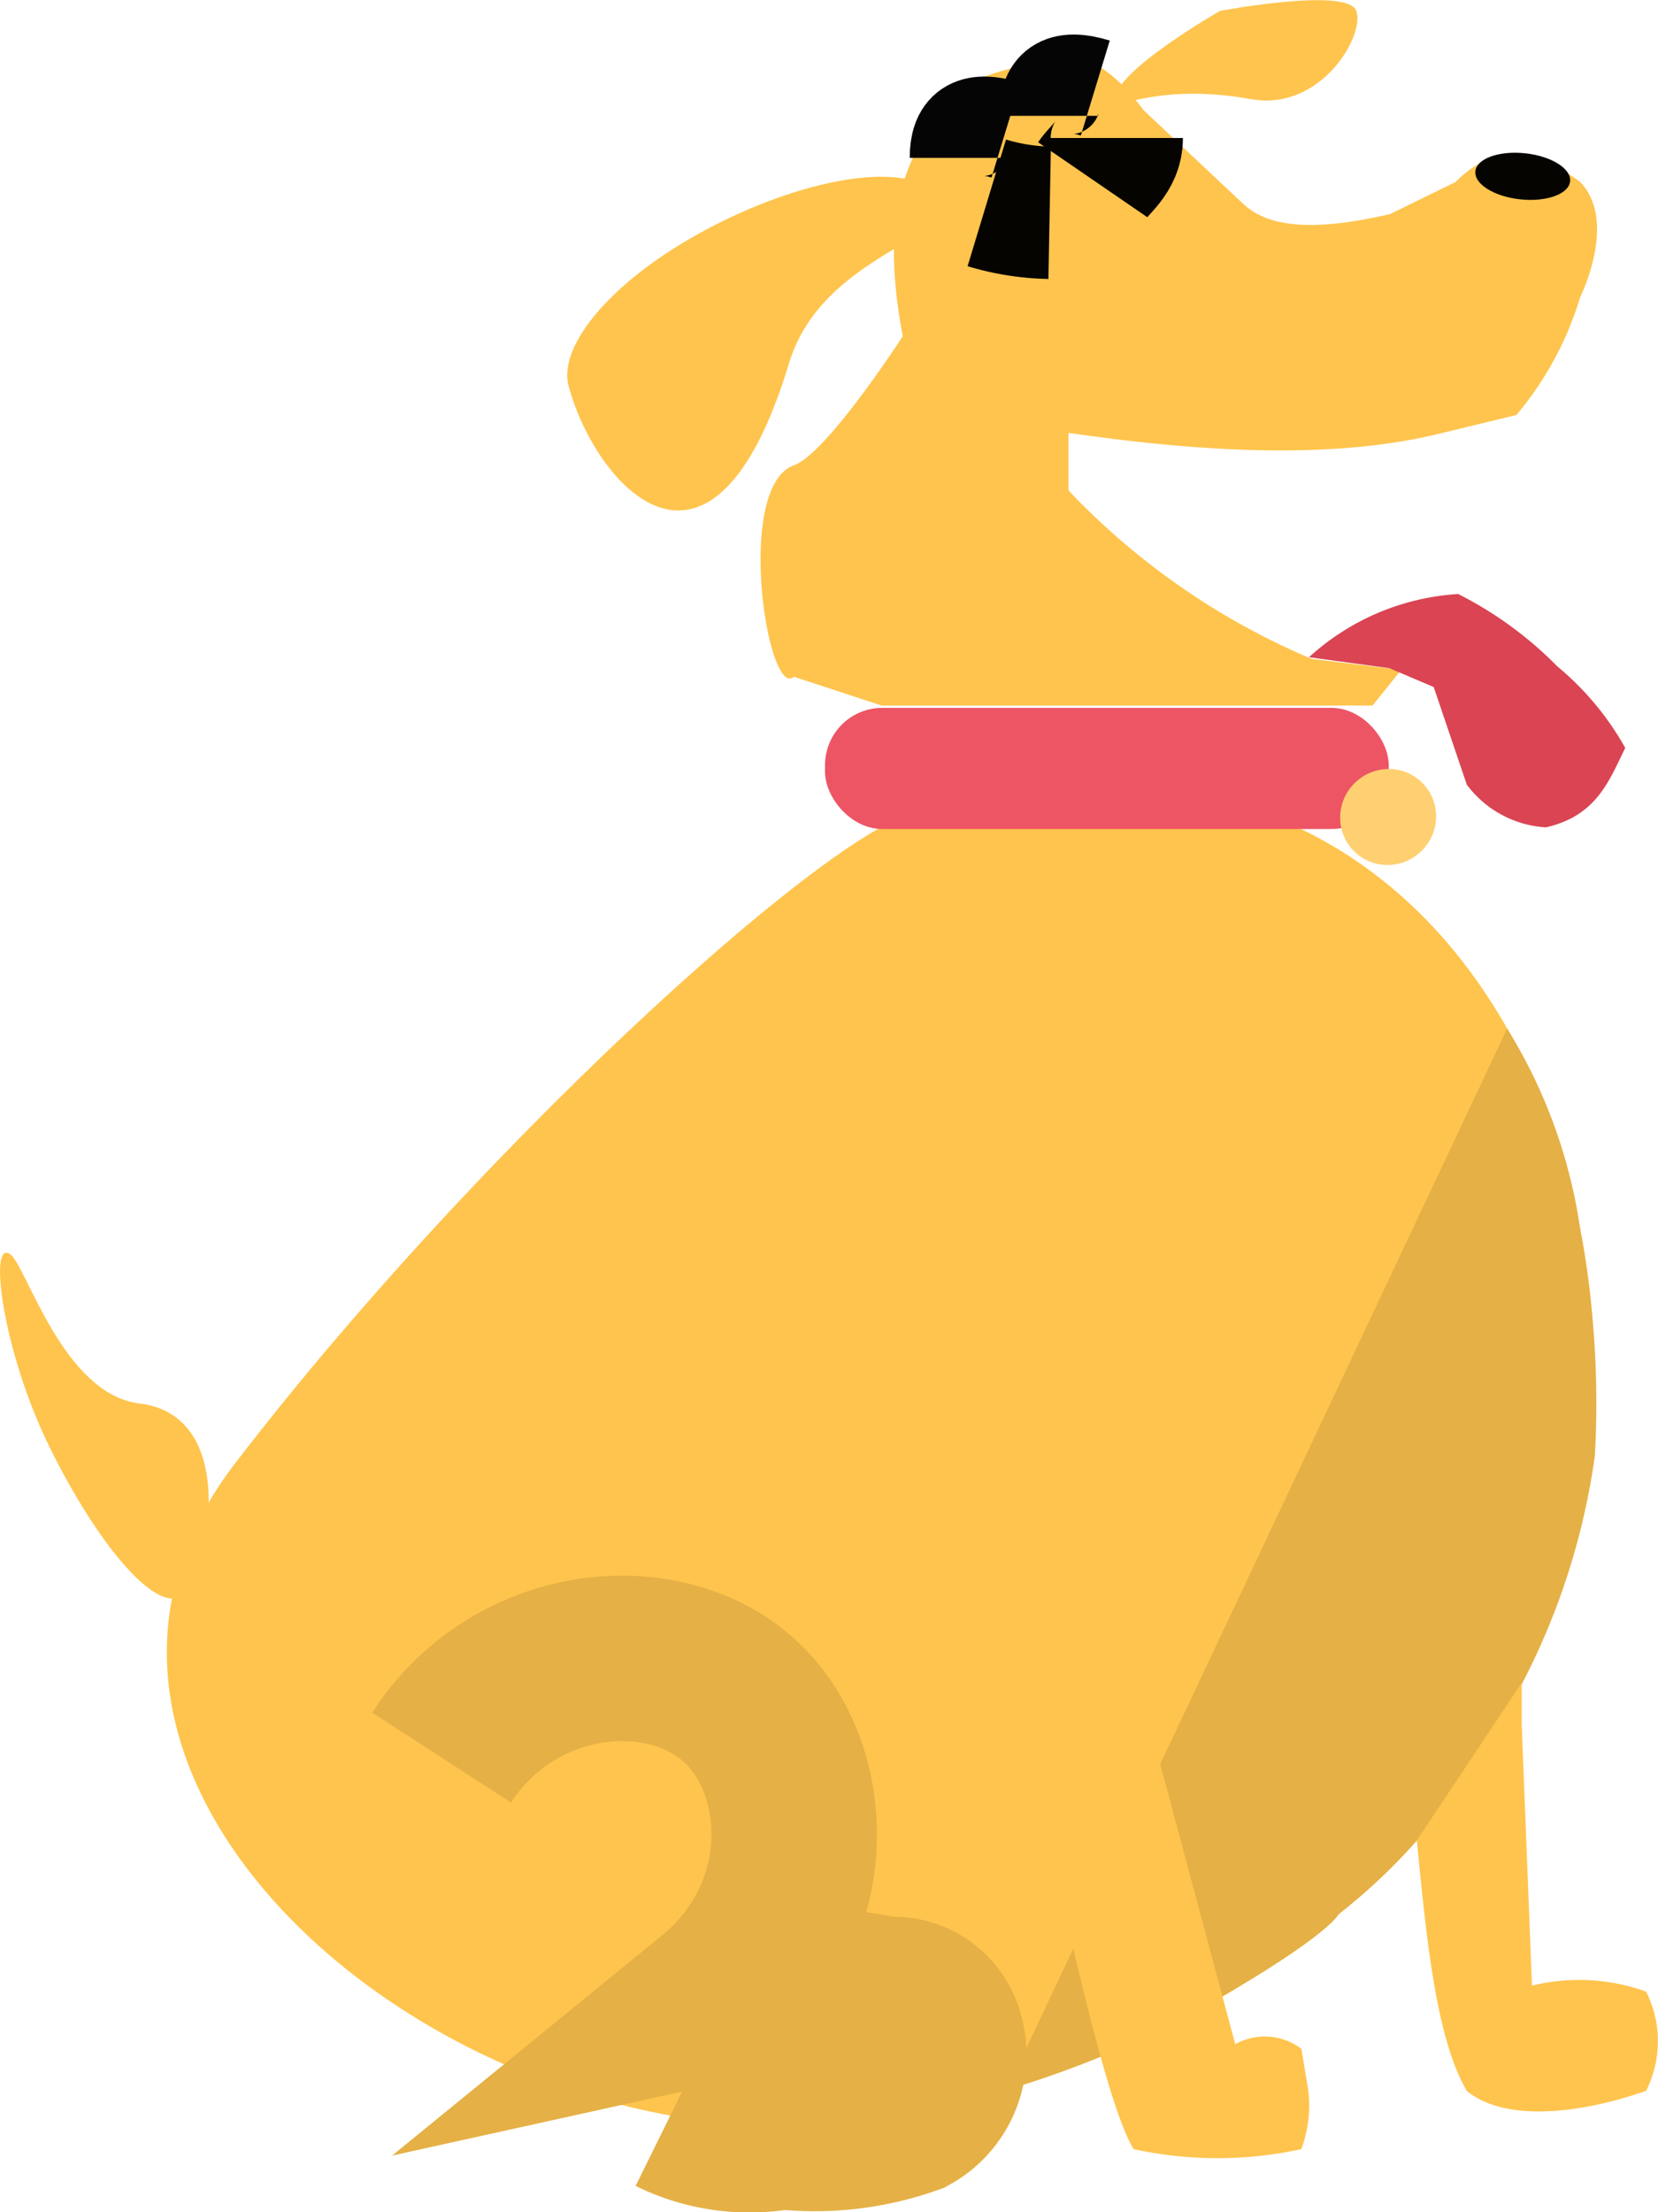 <svg id="Layer_1" data-name="Layer 1" xmlns="http://www.w3.org/2000/svg" width="50.12" height="66.84" viewBox="0 0 50.12 66.84"><defs><style>.cls-1{fill:#ffc44d;}.cls-2{fill:#ed5565;}.cls-3{fill:#da4453;}.cls-4,.cls-6,.cls-9{fill:none;stroke-miterlimit:10;}.cls-4{stroke:#050401;stroke-width:4px;}.cls-5{fill:#050401;}.cls-6{stroke:#050505;stroke-width:3px;}.cls-7{fill:#e5b045;}.cls-8{fill:#ffd071;}.cls-9{stroke:#e5b045;stroke-width:5px;}</style></defs><title>Artboard 17</title><path class="cls-1" d="M48,44.24c-1.41,9.95-9.08,17.27-20.46,19.64C14.7,66.57-.54,54.19,7.09,44.24c7.17-9.35,17.57-18.8,20.45-19.65C43.06,20.05,49.42,34.18,48,44.24Z"/><rect class="cls-2" x="24.94" y="21.39" width="17.04" height="3.66" rx="1.73"/><path class="cls-1" d="M1.51,43.75C.09,40.89-.37,37.41.31,37.9c.49.35,1.59,4.23,3.91,4.51,3.17.38,2,5.48,1.2,5.85S2.92,46.61,1.51,43.75Z"/><path class="cls-1" d="M26.65,21.32,24,20.45c-.8.7-1.8-5.75,0-6.39,1-.36,3.29-3.9,3.29-3.9-.46-2.44-.44-4.72,1-6.5.3-.91,1.32-1.49,3.09-1.74.92-.45,1.94-.27,3.19,1.41l3,2.82c.89.85,2.53.76,4.45.32L44,5.5c1.15-1.17,2.42-1,3.77,0,1.14,1.2,0,3.47,0,3.47a10,10,0,0,1-1.93,3.57l-2.23.54c-3.19.8-7.1.61-11.31,0v1.74a21.84,21.84,0,0,0,7.35,5.09l2.71.33-.87,1.08Z"/><path class="cls-1" d="M17.19,11.67c.81,3,4.33,7,6.66-.69,1-3.31,5.13-3.76,4.55-4.93s-3.57-.86-6.67.69S16.84,10.4,17.19,11.67Z"/><path class="cls-1" d="M41,.33c-.26-.73-4.12,0-4.12,0S33.66,2.17,33.72,3c0,.4,1.21-.53,4.12,0C39.94,3.36,41.27,1.06,41,.33Z"/><path class="cls-3" d="M42,20.19l1.34.57,1,2.95A3.22,3.22,0,0,0,46.73,25c1.54-.35,1.91-1.41,2.4-2.4a8.72,8.72,0,0,0-2.05-2.46,11.38,11.38,0,0,0-3-2.19,7.34,7.34,0,0,0-4.51,1.91Z"/><path class="cls-4" d="M31.73,6.43a7,7,0,0,1-1.9-.3"/><path class="cls-4" d="M33.76,4.17c0,.6-.49.91-.73,1.26"/><ellipse class="cls-5" cx="46.03" cy="5.34" rx="0.7" ry="1.44" transform="translate(35.83 50.53) rotate(-83.9)"/><path class="cls-6" d="M29,4.77c0-.8.36-1.16,1.41-.84"/><path class="cls-6" d="M31.7,3.5c0-.8.36-1.16,1.41-.84"/><path class="cls-7" d="M45.56,31.08,30.43,63.15a30.3,30.3,0,0,0,5.2-2.09c2.43-1.3,4.48-2.66,4.84-3.22a18,18,0,0,0,4.47-5.14A21.22,21.22,0,0,0,48.21,44a28.38,28.38,0,0,0-.43-6.78A15.78,15.78,0,0,0,45.56,31.08Z"/><path class="cls-1" d="M29.83,47.13c1.58,7,3.37,16.1,4.44,17.81a11.86,11.86,0,0,0,5.07,0,3.86,3.86,0,0,0,.21-1.76l-.21-1.27a1.83,1.83,0,0,0-2-.14L33.42,47.13"/><path class="cls-1" d="M42.83,55.61c.29,3,.59,6,1.51,7.57,1.14.94,3.38.71,5.42,0a3.33,3.33,0,0,0,0-3A6,6,0,0,0,46.31,60L46,52.1V50.85"/><ellipse class="cls-8" cx="41.96" cy="24.69" rx="1.46" ry="1.44" transform="translate(-4.96 37.67) rotate(-45.94)"/><path class="cls-9" d="M13.35,53.11c2.15-3.32,6.53-3.81,8.88-1.83s2.6,6.5-.65,9.15a12.14,12.14,0,0,1,5.23,0,1.5,1.5,0,0,1,1.61,1,2,2,0,0,1-.91,2.39,8.6,8.6,0,0,1-3.86.44,5.28,5.28,0,0,1-3.33-.45"/></svg>